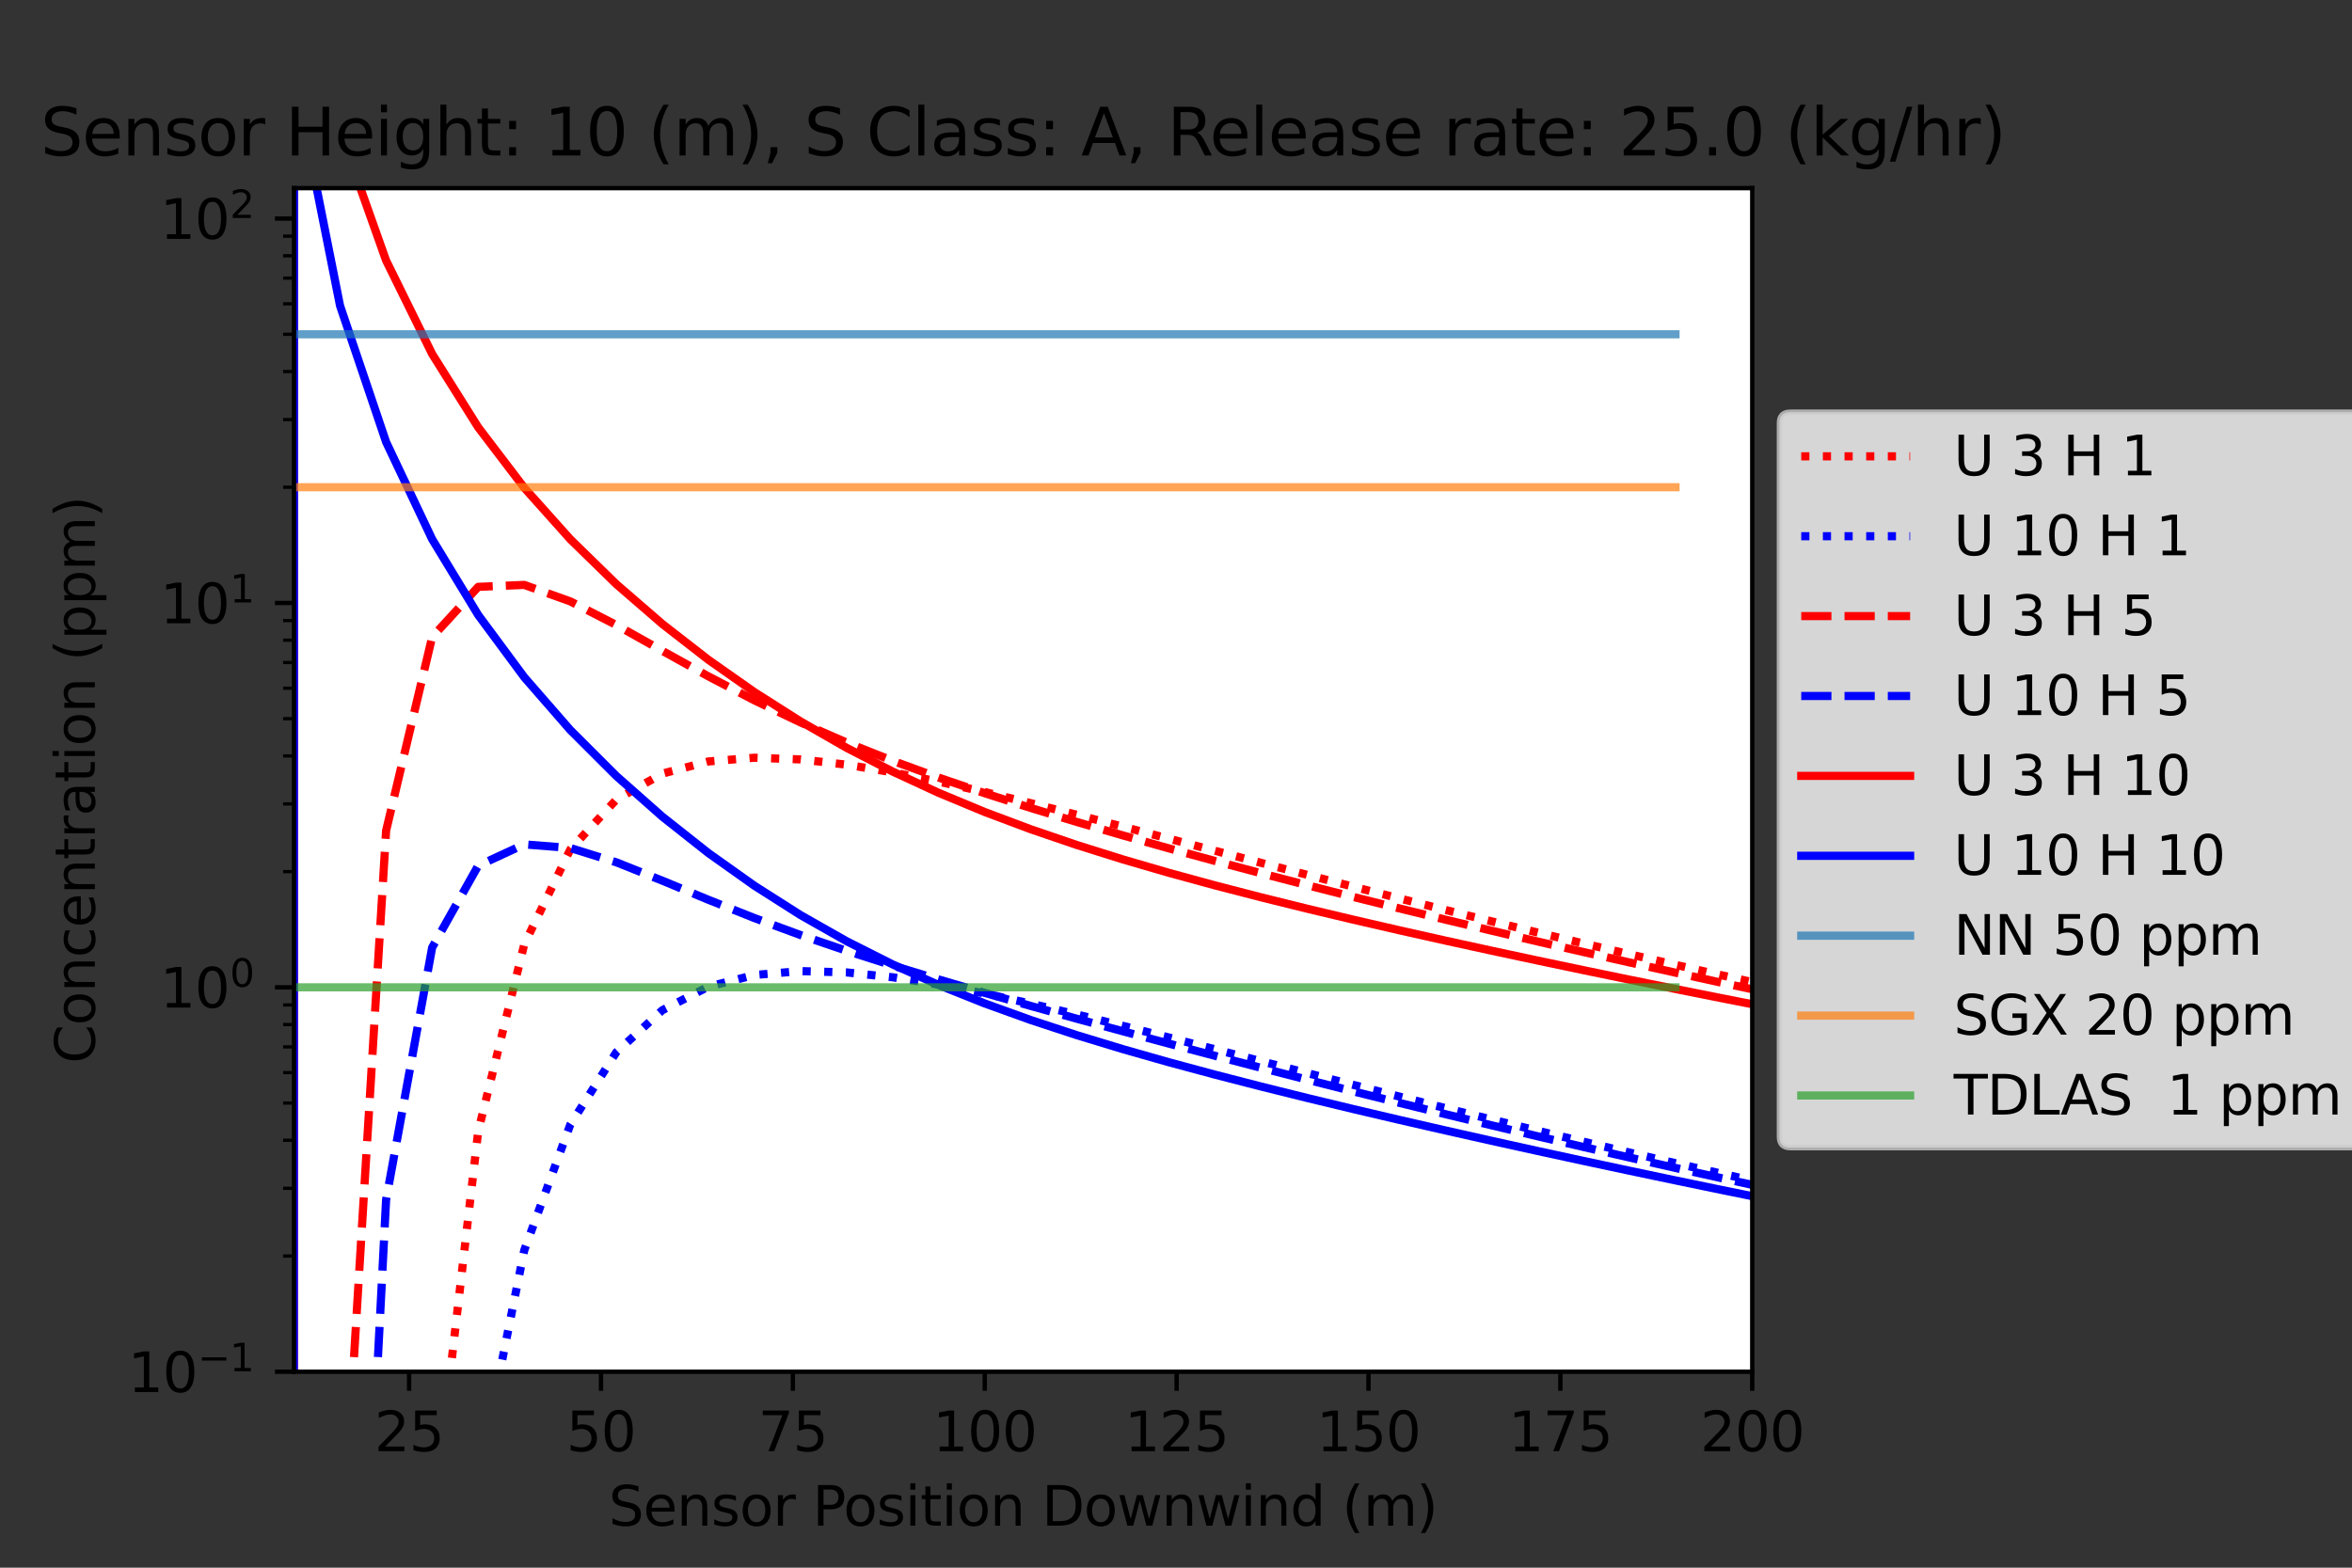<?xml version="1.0" encoding="utf-8" standalone="no"?>
<!DOCTYPE svg PUBLIC "-//W3C//DTD SVG 1.1//EN"
  "http://www.w3.org/Graphics/SVG/1.1/DTD/svg11.dtd">
<svg height="288pt" version="1.1" viewBox="0 0 432 288" width="432pt" xmlns="http://www.w3.org/2000/svg" xmlns:xlink="http://www.w3.org/1999/xlink">
 <rect x="0" y="0" width="432" height="288" fill="#333333" stroke="none"/>
 <defs>
  <style type="text/css">*{stroke-linecap:butt;stroke-linejoin:round;}</style>
 </defs>
 <g id="figure_1">
  <g id="patch_1">
   <path d="M 0 288 
L 432 288 
L 432 0 
L 0 0 
z
" style="fill:none;"/>
  </g>
  <g id="axes_1">
   <g id="patch_2">
    <path d="M 54 252 
L 321.84 252 
L 321.84 34.56 
L 54 34.56 
z
" style="fill:#ffffff;"/>
   </g>
   <g id="matplotlib.axis_1">
    <g id="xtick_1">
     <g id="line2d_1">
      <defs>
       <path d="M 0 0 
L 0 3.5 
" id="m00bad956bc" style="stroke:#000000;stroke-width:0.8;"/>
      </defs>
      <g>
       <use style="stroke:#000000;stroke-width:0.8;" x="75.145" xlink:href="#m00bad956bc" y="252"/>
      </g>
     </g>
     <g id="text_1">
      <!-- 25 -->
      <g transform="translate(68.783 266.598)scale(0.1 -0.1)">
       <defs>
        <path d="M 1228 531 
L 3431 531 
L 3431 0 
L 469 0 
L 469 531 
Q 828 903 1448 1529 
Q 2069 2156 2228 2338 
Q 2531 2678 2651 2914 
Q 2772 3150 2772 3378 
Q 2772 3750 2511 3984 
Q 2250 4219 1831 4219 
Q 1534 4219 1204 4116 
Q 875 4013 500 3803 
L 500 4441 
Q 881 4594 1212 4672 
Q 1544 4750 1819 4750 
Q 2544 4750 2975 4387 
Q 3406 4025 3406 3419 
Q 3406 3131 3298 2873 
Q 3191 2616 2906 2266 
Q 2828 2175 2409 1742 
Q 1991 1309 1228 531 
z
" id="DejaVuSans-32" transform="scale(0.016)"/>
        <path d="M 691 4666 
L 3169 4666 
L 3169 4134 
L 1269 4134 
L 1269 2991 
Q 1406 3038 1543 3061 
Q 1681 3084 1819 3084 
Q 2600 3084 3056 2656 
Q 3513 2228 3513 1497 
Q 3513 744 3044 326 
Q 2575 -91 1722 -91 
Q 1428 -91 1123 -41 
Q 819 9 494 109 
L 494 744 
Q 775 591 1075 516 
Q 1375 441 1709 441 
Q 2250 441 2565 725 
Q 2881 1009 2881 1497 
Q 2881 1984 2565 2268 
Q 2250 2553 1709 2553 
Q 1456 2553 1204 2497 
Q 953 2441 691 2322 
L 691 4666 
z
" id="DejaVuSans-35" transform="scale(0.016)"/>
       </defs>
       <use xlink:href="#DejaVuSans-32"/>
       <use x="63.623" xlink:href="#DejaVuSans-35"/>
      </g>
     </g>
    </g>
    <g id="xtick_2">
     <g id="line2d_2">
      <g>
       <use style="stroke:#000000;stroke-width:0.8;" x="110.387" xlink:href="#m00bad956bc" y="252"/>
      </g>
     </g>
     <g id="text_2">
      <!-- 50 -->
      <g transform="translate(104.025 266.598)scale(0.1 -0.1)">
       <defs>
        <path d="M 2034 4250 
Q 1547 4250 1301 3770 
Q 1056 3291 1056 2328 
Q 1056 1369 1301 889 
Q 1547 409 2034 409 
Q 2525 409 2770 889 
Q 3016 1369 3016 2328 
Q 3016 3291 2770 3770 
Q 2525 4250 2034 4250 
z
M 2034 4750 
Q 2819 4750 3233 4129 
Q 3647 3509 3647 2328 
Q 3647 1150 3233 529 
Q 2819 -91 2034 -91 
Q 1250 -91 836 529 
Q 422 1150 422 2328 
Q 422 3509 836 4129 
Q 1250 4750 2034 4750 
z
" id="DejaVuSans-30" transform="scale(0.016)"/>
       </defs>
       <use xlink:href="#DejaVuSans-35"/>
       <use x="63.623" xlink:href="#DejaVuSans-30"/>
      </g>
     </g>
    </g>
    <g id="xtick_3">
     <g id="line2d_3">
      <g>
       <use style="stroke:#000000;stroke-width:0.8;" x="145.629" xlink:href="#m00bad956bc" y="252"/>
      </g>
     </g>
     <g id="text_3">
      <!-- 75 -->
      <g transform="translate(139.267 266.598)scale(0.1 -0.1)">
       <defs>
        <path d="M 525 4666 
L 3525 4666 
L 3525 4397 
L 1831 0 
L 1172 0 
L 2766 4134 
L 525 4134 
L 525 4666 
z
" id="DejaVuSans-37" transform="scale(0.016)"/>
       </defs>
       <use xlink:href="#DejaVuSans-37"/>
       <use x="63.623" xlink:href="#DejaVuSans-35"/>
      </g>
     </g>
    </g>
    <g id="xtick_4">
     <g id="line2d_4">
      <g>
       <use style="stroke:#000000;stroke-width:0.8;" x="180.872" xlink:href="#m00bad956bc" y="252"/>
      </g>
     </g>
     <g id="text_4">
      <!-- 100 -->
      <g transform="translate(171.328 266.598)scale(0.1 -0.1)">
       <defs>
        <path d="M 794 531 
L 1825 531 
L 1825 4091 
L 703 3866 
L 703 4441 
L 1819 4666 
L 2450 4666 
L 2450 531 
L 3481 531 
L 3481 0 
L 794 0 
L 794 531 
z
" id="DejaVuSans-31" transform="scale(0.016)"/>
       </defs>
       <use xlink:href="#DejaVuSans-31"/>
       <use x="63.623" xlink:href="#DejaVuSans-30"/>
       <use x="127.246" xlink:href="#DejaVuSans-30"/>
      </g>
     </g>
    </g>
    <g id="xtick_5">
     <g id="line2d_5">
      <g>
       <use style="stroke:#000000;stroke-width:0.8;" x="216.114" xlink:href="#m00bad956bc" y="252"/>
      </g>
     </g>
     <g id="text_5">
      <!-- 125 -->
      <g transform="translate(206.57 266.598)scale(0.1 -0.1)">
       <use xlink:href="#DejaVuSans-31"/>
       <use x="63.623" xlink:href="#DejaVuSans-32"/>
       <use x="127.246" xlink:href="#DejaVuSans-35"/>
      </g>
     </g>
    </g>
    <g id="xtick_6">
     <g id="line2d_6">
      <g>
       <use style="stroke:#000000;stroke-width:0.8;" x="251.356" xlink:href="#m00bad956bc" y="252"/>
      </g>
     </g>
     <g id="text_6">
      <!-- 150 -->
      <g transform="translate(241.812 266.598)scale(0.1 -0.1)">
       <use xlink:href="#DejaVuSans-31"/>
       <use x="63.623" xlink:href="#DejaVuSans-35"/>
       <use x="127.246" xlink:href="#DejaVuSans-30"/>
      </g>
     </g>
    </g>
    <g id="xtick_7">
     <g id="line2d_7">
      <g>
       <use style="stroke:#000000;stroke-width:0.8;" x="286.598" xlink:href="#m00bad956bc" y="252"/>
      </g>
     </g>
     <g id="text_7">
      <!-- 175 -->
      <g transform="translate(277.054 266.598)scale(0.1 -0.1)">
       <use xlink:href="#DejaVuSans-31"/>
       <use x="63.623" xlink:href="#DejaVuSans-37"/>
       <use x="127.246" xlink:href="#DejaVuSans-35"/>
      </g>
     </g>
    </g>
    <g id="xtick_8">
     <g id="line2d_8">
      <g>
       <use style="stroke:#000000;stroke-width:0.8;" x="321.84" xlink:href="#m00bad956bc" y="252"/>
      </g>
     </g>
     <g id="text_8">
      <!-- 200 -->
      <g transform="translate(312.296 266.598)scale(0.1 -0.1)">
       <use xlink:href="#DejaVuSans-32"/>
       <use x="63.623" xlink:href="#DejaVuSans-30"/>
       <use x="127.246" xlink:href="#DejaVuSans-30"/>
      </g>
     </g>
    </g>
    <g id="text_9">
     <!-- Sensor Position Downwind (m) -->
     <g transform="translate(111.79 280.277)scale(0.1 -0.1)">
      <defs>
       <path d="M 3425 4513 
L 3425 3897 
Q 3066 4069 2747 4153 
Q 2428 4238 2131 4238 
Q 1616 4238 1336 4038 
Q 1056 3838 1056 3469 
Q 1056 3159 1242 3001 
Q 1428 2844 1947 2747 
L 2328 2669 
Q 3034 2534 3370 2195 
Q 3706 1856 3706 1288 
Q 3706 609 3251 259 
Q 2797 -91 1919 -91 
Q 1588 -91 1214 -16 
Q 841 59 441 206 
L 441 856 
Q 825 641 1194 531 
Q 1563 422 1919 422 
Q 2459 422 2753 634 
Q 3047 847 3047 1241 
Q 3047 1584 2836 1778 
Q 2625 1972 2144 2069 
L 1759 2144 
Q 1053 2284 737 2584 
Q 422 2884 422 3419 
Q 422 4038 858 4394 
Q 1294 4750 2059 4750 
Q 2388 4750 2728 4690 
Q 3069 4631 3425 4513 
z
" id="DejaVuSans-53" transform="scale(0.016)"/>
       <path d="M 3597 1894 
L 3597 1613 
L 953 1613 
Q 991 1019 1311 708 
Q 1631 397 2203 397 
Q 2534 397 2845 478 
Q 3156 559 3463 722 
L 3463 178 
Q 3153 47 2828 -22 
Q 2503 -91 2169 -91 
Q 1331 -91 842 396 
Q 353 884 353 1716 
Q 353 2575 817 3079 
Q 1281 3584 2069 3584 
Q 2775 3584 3186 3129 
Q 3597 2675 3597 1894 
z
M 3022 2063 
Q 3016 2534 2758 2815 
Q 2500 3097 2075 3097 
Q 1594 3097 1305 2825 
Q 1016 2553 972 2059 
L 3022 2063 
z
" id="DejaVuSans-65" transform="scale(0.016)"/>
       <path d="M 3513 2113 
L 3513 0 
L 2938 0 
L 2938 2094 
Q 2938 2591 2744 2837 
Q 2550 3084 2163 3084 
Q 1697 3084 1428 2787 
Q 1159 2491 1159 1978 
L 1159 0 
L 581 0 
L 581 3500 
L 1159 3500 
L 1159 2956 
Q 1366 3272 1645 3428 
Q 1925 3584 2291 3584 
Q 2894 3584 3203 3211 
Q 3513 2838 3513 2113 
z
" id="DejaVuSans-6e" transform="scale(0.016)"/>
       <path d="M 2834 3397 
L 2834 2853 
Q 2591 2978 2328 3040 
Q 2066 3103 1784 3103 
Q 1356 3103 1142 2972 
Q 928 2841 928 2578 
Q 928 2378 1081 2264 
Q 1234 2150 1697 2047 
L 1894 2003 
Q 2506 1872 2764 1633 
Q 3022 1394 3022 966 
Q 3022 478 2636 193 
Q 2250 -91 1575 -91 
Q 1294 -91 989 -36 
Q 684 19 347 128 
L 347 722 
Q 666 556 975 473 
Q 1284 391 1588 391 
Q 1994 391 2212 530 
Q 2431 669 2431 922 
Q 2431 1156 2273 1281 
Q 2116 1406 1581 1522 
L 1381 1569 
Q 847 1681 609 1914 
Q 372 2147 372 2553 
Q 372 3047 722 3315 
Q 1072 3584 1716 3584 
Q 2034 3584 2315 3537 
Q 2597 3491 2834 3397 
z
" id="DejaVuSans-73" transform="scale(0.016)"/>
       <path d="M 1959 3097 
Q 1497 3097 1228 2736 
Q 959 2375 959 1747 
Q 959 1119 1226 758 
Q 1494 397 1959 397 
Q 2419 397 2687 759 
Q 2956 1122 2956 1747 
Q 2956 2369 2687 2733 
Q 2419 3097 1959 3097 
z
M 1959 3584 
Q 2709 3584 3137 3096 
Q 3566 2609 3566 1747 
Q 3566 888 3137 398 
Q 2709 -91 1959 -91 
Q 1206 -91 779 398 
Q 353 888 353 1747 
Q 353 2609 779 3096 
Q 1206 3584 1959 3584 
z
" id="DejaVuSans-6f" transform="scale(0.016)"/>
       <path d="M 2631 2963 
Q 2534 3019 2420 3045 
Q 2306 3072 2169 3072 
Q 1681 3072 1420 2755 
Q 1159 2438 1159 1844 
L 1159 0 
L 581 0 
L 581 3500 
L 1159 3500 
L 1159 2956 
Q 1341 3275 1631 3429 
Q 1922 3584 2338 3584 
Q 2397 3584 2469 3576 
Q 2541 3569 2628 3553 
L 2631 2963 
z
" id="DejaVuSans-72" transform="scale(0.016)"/>
       <path id="DejaVuSans-20" transform="scale(0.016)"/>
       <path d="M 1259 4147 
L 1259 2394 
L 2053 2394 
Q 2494 2394 2734 2622 
Q 2975 2850 2975 3272 
Q 2975 3691 2734 3919 
Q 2494 4147 2053 4147 
L 1259 4147 
z
M 628 4666 
L 2053 4666 
Q 2838 4666 3239 4311 
Q 3641 3956 3641 3272 
Q 3641 2581 3239 2228 
Q 2838 1875 2053 1875 
L 1259 1875 
L 1259 0 
L 628 0 
L 628 4666 
z
" id="DejaVuSans-50" transform="scale(0.016)"/>
       <path d="M 603 3500 
L 1178 3500 
L 1178 0 
L 603 0 
L 603 3500 
z
M 603 4863 
L 1178 4863 
L 1178 4134 
L 603 4134 
L 603 4863 
z
" id="DejaVuSans-69" transform="scale(0.016)"/>
       <path d="M 1172 4494 
L 1172 3500 
L 2356 3500 
L 2356 3053 
L 1172 3053 
L 1172 1153 
Q 1172 725 1289 603 
Q 1406 481 1766 481 
L 2356 481 
L 2356 0 
L 1766 0 
Q 1100 0 847 248 
Q 594 497 594 1153 
L 594 3053 
L 172 3053 
L 172 3500 
L 594 3500 
L 594 4494 
L 1172 4494 
z
" id="DejaVuSans-74" transform="scale(0.016)"/>
       <path d="M 1259 4147 
L 1259 519 
L 2022 519 
Q 2988 519 3436 956 
Q 3884 1394 3884 2338 
Q 3884 3275 3436 3711 
Q 2988 4147 2022 4147 
L 1259 4147 
z
M 628 4666 
L 1925 4666 
Q 3281 4666 3915 4102 
Q 4550 3538 4550 2338 
Q 4550 1131 3912 565 
Q 3275 0 1925 0 
L 628 0 
L 628 4666 
z
" id="DejaVuSans-44" transform="scale(0.016)"/>
       <path d="M 269 3500 
L 844 3500 
L 1563 769 
L 2278 3500 
L 2956 3500 
L 3675 769 
L 4391 3500 
L 4966 3500 
L 4050 0 
L 3372 0 
L 2619 2869 
L 1863 0 
L 1184 0 
L 269 3500 
z
" id="DejaVuSans-77" transform="scale(0.016)"/>
       <path d="M 2906 2969 
L 2906 4863 
L 3481 4863 
L 3481 0 
L 2906 0 
L 2906 525 
Q 2725 213 2448 61 
Q 2172 -91 1784 -91 
Q 1150 -91 751 415 
Q 353 922 353 1747 
Q 353 2572 751 3078 
Q 1150 3584 1784 3584 
Q 2172 3584 2448 3432 
Q 2725 3281 2906 2969 
z
M 947 1747 
Q 947 1113 1208 752 
Q 1469 391 1925 391 
Q 2381 391 2643 752 
Q 2906 1113 2906 1747 
Q 2906 2381 2643 2742 
Q 2381 3103 1925 3103 
Q 1469 3103 1208 2742 
Q 947 2381 947 1747 
z
" id="DejaVuSans-64" transform="scale(0.016)"/>
       <path d="M 1984 4856 
Q 1566 4138 1362 3434 
Q 1159 2731 1159 2009 
Q 1159 1288 1364 580 
Q 1569 -128 1984 -844 
L 1484 -844 
Q 1016 -109 783 600 
Q 550 1309 550 2009 
Q 550 2706 781 3412 
Q 1013 4119 1484 4856 
L 1984 4856 
z
" id="DejaVuSans-28" transform="scale(0.016)"/>
       <path d="M 3328 2828 
Q 3544 3216 3844 3400 
Q 4144 3584 4550 3584 
Q 5097 3584 5394 3201 
Q 5691 2819 5691 2113 
L 5691 0 
L 5113 0 
L 5113 2094 
Q 5113 2597 4934 2840 
Q 4756 3084 4391 3084 
Q 3944 3084 3684 2787 
Q 3425 2491 3425 1978 
L 3425 0 
L 2847 0 
L 2847 2094 
Q 2847 2600 2669 2842 
Q 2491 3084 2119 3084 
Q 1678 3084 1418 2786 
Q 1159 2488 1159 1978 
L 1159 0 
L 581 0 
L 581 3500 
L 1159 3500 
L 1159 2956 
Q 1356 3278 1631 3431 
Q 1906 3584 2284 3584 
Q 2666 3584 2933 3390 
Q 3200 3197 3328 2828 
z
" id="DejaVuSans-6d" transform="scale(0.016)"/>
       <path d="M 513 4856 
L 1013 4856 
Q 1481 4119 1714 3412 
Q 1947 2706 1947 2009 
Q 1947 1309 1714 600 
Q 1481 -109 1013 -844 
L 513 -844 
Q 928 -128 1133 580 
Q 1338 1288 1338 2009 
Q 1338 2731 1133 3434 
Q 928 4138 513 4856 
z
" id="DejaVuSans-29" transform="scale(0.016)"/>
      </defs>
      <use xlink:href="#DejaVuSans-53"/>
      <use x="63.477" xlink:href="#DejaVuSans-65"/>
      <use x="125" xlink:href="#DejaVuSans-6e"/>
      <use x="188.379" xlink:href="#DejaVuSans-73"/>
      <use x="240.479" xlink:href="#DejaVuSans-6f"/>
      <use x="301.66" xlink:href="#DejaVuSans-72"/>
      <use x="342.773" xlink:href="#DejaVuSans-20"/>
      <use x="374.561" xlink:href="#DejaVuSans-50"/>
      <use x="431.238" xlink:href="#DejaVuSans-6f"/>
      <use x="492.42" xlink:href="#DejaVuSans-73"/>
      <use x="544.52" xlink:href="#DejaVuSans-69"/>
      <use x="572.303" xlink:href="#DejaVuSans-74"/>
      <use x="611.512" xlink:href="#DejaVuSans-69"/>
      <use x="639.295" xlink:href="#DejaVuSans-6f"/>
      <use x="700.477" xlink:href="#DejaVuSans-6e"/>
      <use x="763.855" xlink:href="#DejaVuSans-20"/>
      <use x="795.643" xlink:href="#DejaVuSans-44"/>
      <use x="872.645" xlink:href="#DejaVuSans-6f"/>
      <use x="933.826" xlink:href="#DejaVuSans-77"/>
      <use x="1015.613" xlink:href="#DejaVuSans-6e"/>
      <use x="1078.992" xlink:href="#DejaVuSans-77"/>
      <use x="1160.779" xlink:href="#DejaVuSans-69"/>
      <use x="1188.562" xlink:href="#DejaVuSans-6e"/>
      <use x="1251.941" xlink:href="#DejaVuSans-64"/>
      <use x="1315.418" xlink:href="#DejaVuSans-20"/>
      <use x="1347.205" xlink:href="#DejaVuSans-28"/>
      <use x="1386.219" xlink:href="#DejaVuSans-6d"/>
      <use x="1483.631" xlink:href="#DejaVuSans-29"/>
     </g>
    </g>
   </g>
   <g id="matplotlib.axis_2">
    <g id="ytick_1">
     <g id="line2d_9">
      <defs>
       <path d="M 0 0 
L -3.5 0 
" id="m93a8e5c35a" style="stroke:#000000;stroke-width:0.8;"/>
      </defs>
      <g>
       <use style="stroke:#000000;stroke-width:0.8;" x="54" xlink:href="#m93a8e5c35a" y="252"/>
      </g>
     </g>
     <g id="text_10">
      <!-- $\mathdefault{10^{-1}}$ -->
      <g transform="translate(23.5 255.799)scale(0.1 -0.1)">
       <defs>
        <path d="M 678 2272 
L 4684 2272 
L 4684 1741 
L 678 1741 
L 678 2272 
z
" id="DejaVuSans-2212" transform="scale(0.016)"/>
       </defs>
       <use transform="translate(0 0.684)" xlink:href="#DejaVuSans-31"/>
       <use transform="translate(63.623 0.684)" xlink:href="#DejaVuSans-30"/>
       <use transform="translate(128.203 38.966)scale(0.7)" xlink:href="#DejaVuSans-2212"/>
       <use transform="translate(186.855 38.966)scale(0.7)" xlink:href="#DejaVuSans-31"/>
      </g>
     </g>
    </g>
    <g id="ytick_2">
     <g id="line2d_10">
      <g>
       <use style="stroke:#000000;stroke-width:0.8;" x="54" xlink:href="#m93a8e5c35a" y="181.384"/>
      </g>
     </g>
     <g id="text_11">
      <!-- $\mathdefault{10^{0}}$ -->
      <g transform="translate(29.4 185.183)scale(0.1 -0.1)">
       <use transform="translate(0 0.766)" xlink:href="#DejaVuSans-31"/>
       <use transform="translate(63.623 0.766)" xlink:href="#DejaVuSans-30"/>
       <use transform="translate(128.203 39.047)scale(0.7)" xlink:href="#DejaVuSans-30"/>
      </g>
     </g>
    </g>
    <g id="ytick_3">
     <g id="line2d_11">
      <g>
       <use style="stroke:#000000;stroke-width:0.8;" x="54" xlink:href="#m93a8e5c35a" y="110.768"/>
      </g>
     </g>
     <g id="text_12">
      <!-- $\mathdefault{10^{1}}$ -->
      <g transform="translate(29.4 114.567)scale(0.1 -0.1)">
       <use transform="translate(0 0.684)" xlink:href="#DejaVuSans-31"/>
       <use transform="translate(63.623 0.684)" xlink:href="#DejaVuSans-30"/>
       <use transform="translate(128.203 38.966)scale(0.7)" xlink:href="#DejaVuSans-31"/>
      </g>
     </g>
    </g>
    <g id="ytick_4">
     <g id="line2d_12">
      <g>
       <use style="stroke:#000000;stroke-width:0.8;" x="54" xlink:href="#m93a8e5c35a" y="40.151"/>
      </g>
     </g>
     <g id="text_13">
      <!-- $\mathdefault{10^{2}}$ -->
      <g transform="translate(29.4 43.951)scale(0.1 -0.1)">
       <use transform="translate(0 0.766)" xlink:href="#DejaVuSans-31"/>
       <use transform="translate(63.623 0.766)" xlink:href="#DejaVuSans-30"/>
       <use transform="translate(128.203 39.047)scale(0.7)" xlink:href="#DejaVuSans-32"/>
      </g>
     </g>
    </g>
    <g id="ytick_5">
     <g id="line2d_13">
      <defs>
       <path d="M 0 0 
L -2 0 
" id="m0241f32a99" style="stroke:#000000;stroke-width:0.6;"/>
      </defs>
      <g>
       <use style="stroke:#000000;stroke-width:0.6;" x="54" xlink:href="#m0241f32a99" y="230.742"/>
      </g>
     </g>
    </g>
    <g id="ytick_6">
     <g id="line2d_14">
      <g>
       <use style="stroke:#000000;stroke-width:0.6;" x="54" xlink:href="#m0241f32a99" y="218.308"/>
      </g>
     </g>
    </g>
    <g id="ytick_7">
     <g id="line2d_15">
      <g>
       <use style="stroke:#000000;stroke-width:0.6;" x="54" xlink:href="#m0241f32a99" y="209.485"/>
      </g>
     </g>
    </g>
    <g id="ytick_8">
     <g id="line2d_16">
      <g>
       <use style="stroke:#000000;stroke-width:0.6;" x="54" xlink:href="#m0241f32a99" y="202.641"/>
      </g>
     </g>
    </g>
    <g id="ytick_9">
     <g id="line2d_17">
      <g>
       <use style="stroke:#000000;stroke-width:0.6;" x="54" xlink:href="#m0241f32a99" y="197.05"/>
      </g>
     </g>
    </g>
    <g id="ytick_10">
     <g id="line2d_18">
      <g>
       <use style="stroke:#000000;stroke-width:0.6;" x="54" xlink:href="#m0241f32a99" y="192.322"/>
      </g>
     </g>
    </g>
    <g id="ytick_11">
     <g id="line2d_19">
      <g>
       <use style="stroke:#000000;stroke-width:0.6;" x="54" xlink:href="#m0241f32a99" y="188.227"/>
      </g>
     </g>
    </g>
    <g id="ytick_12">
     <g id="line2d_20">
      <g>
       <use style="stroke:#000000;stroke-width:0.6;" x="54" xlink:href="#m0241f32a99" y="184.615"/>
      </g>
     </g>
    </g>
    <g id="ytick_13">
     <g id="line2d_21">
      <g>
       <use style="stroke:#000000;stroke-width:0.6;" x="54" xlink:href="#m0241f32a99" y="160.126"/>
      </g>
     </g>
    </g>
    <g id="ytick_14">
     <g id="line2d_22">
      <g>
       <use style="stroke:#000000;stroke-width:0.6;" x="54" xlink:href="#m0241f32a99" y="147.691"/>
      </g>
     </g>
    </g>
    <g id="ytick_15">
     <g id="line2d_23">
      <g>
       <use style="stroke:#000000;stroke-width:0.6;" x="54" xlink:href="#m0241f32a99" y="138.869"/>
      </g>
     </g>
    </g>
    <g id="ytick_16">
     <g id="line2d_24">
      <g>
       <use style="stroke:#000000;stroke-width:0.6;" x="54" xlink:href="#m0241f32a99" y="132.025"/>
      </g>
     </g>
    </g>
    <g id="ytick_17">
     <g id="line2d_25">
      <g>
       <use style="stroke:#000000;stroke-width:0.6;" x="54" xlink:href="#m0241f32a99" y="126.434"/>
      </g>
     </g>
    </g>
    <g id="ytick_18">
     <g id="line2d_26">
      <g>
       <use style="stroke:#000000;stroke-width:0.6;" x="54" xlink:href="#m0241f32a99" y="121.706"/>
      </g>
     </g>
    </g>
    <g id="ytick_19">
     <g id="line2d_27">
      <g>
       <use style="stroke:#000000;stroke-width:0.6;" x="54" xlink:href="#m0241f32a99" y="117.611"/>
      </g>
     </g>
    </g>
    <g id="ytick_20">
     <g id="line2d_28">
      <g>
       <use style="stroke:#000000;stroke-width:0.6;" x="54" xlink:href="#m0241f32a99" y="113.999"/>
      </g>
     </g>
    </g>
    <g id="ytick_21">
     <g id="line2d_29">
      <g>
       <use style="stroke:#000000;stroke-width:0.6;" x="54" xlink:href="#m0241f32a99" y="89.51"/>
      </g>
     </g>
    </g>
    <g id="ytick_22">
     <g id="line2d_30">
      <g>
       <use style="stroke:#000000;stroke-width:0.6;" x="54" xlink:href="#m0241f32a99" y="77.075"/>
      </g>
     </g>
    </g>
    <g id="ytick_23">
     <g id="line2d_31">
      <g>
       <use style="stroke:#000000;stroke-width:0.6;" x="54" xlink:href="#m0241f32a99" y="68.252"/>
      </g>
     </g>
    </g>
    <g id="ytick_24">
     <g id="line2d_32">
      <g>
       <use style="stroke:#000000;stroke-width:0.6;" x="54" xlink:href="#m0241f32a99" y="61.409"/>
      </g>
     </g>
    </g>
    <g id="ytick_25">
     <g id="line2d_33">
      <g>
       <use style="stroke:#000000;stroke-width:0.6;" x="54" xlink:href="#m0241f32a99" y="55.818"/>
      </g>
     </g>
    </g>
    <g id="ytick_26">
     <g id="line2d_34">
      <g>
       <use style="stroke:#000000;stroke-width:0.6;" x="54" xlink:href="#m0241f32a99" y="51.09"/>
      </g>
     </g>
    </g>
    <g id="ytick_27">
     <g id="line2d_35">
      <g>
       <use style="stroke:#000000;stroke-width:0.6;" x="54" xlink:href="#m0241f32a99" y="46.995"/>
      </g>
     </g>
    </g>
    <g id="ytick_28">
     <g id="line2d_36">
      <g>
       <use style="stroke:#000000;stroke-width:0.6;" x="54" xlink:href="#m0241f32a99" y="43.383"/>
      </g>
     </g>
    </g>
    <g id="text_14">
     <!-- Concentration (ppm) -->
     <g transform="translate(17.42 195.36)rotate(-90)scale(0.1 -0.1)">
      <defs>
       <path d="M 4122 4306 
L 4122 3641 
Q 3803 3938 3442 4084 
Q 3081 4231 2675 4231 
Q 1875 4231 1450 3742 
Q 1025 3253 1025 2328 
Q 1025 1406 1450 917 
Q 1875 428 2675 428 
Q 3081 428 3442 575 
Q 3803 722 4122 1019 
L 4122 359 
Q 3791 134 3420 21 
Q 3050 -91 2638 -91 
Q 1578 -91 968 557 
Q 359 1206 359 2328 
Q 359 3453 968 4101 
Q 1578 4750 2638 4750 
Q 3056 4750 3426 4639 
Q 3797 4528 4122 4306 
z
" id="DejaVuSans-43" transform="scale(0.016)"/>
       <path d="M 3122 3366 
L 3122 2828 
Q 2878 2963 2633 3030 
Q 2388 3097 2138 3097 
Q 1578 3097 1268 2742 
Q 959 2388 959 1747 
Q 959 1106 1268 751 
Q 1578 397 2138 397 
Q 2388 397 2633 464 
Q 2878 531 3122 666 
L 3122 134 
Q 2881 22 2623 -34 
Q 2366 -91 2075 -91 
Q 1284 -91 818 406 
Q 353 903 353 1747 
Q 353 2603 823 3093 
Q 1294 3584 2113 3584 
Q 2378 3584 2631 3529 
Q 2884 3475 3122 3366 
z
" id="DejaVuSans-63" transform="scale(0.016)"/>
       <path d="M 2194 1759 
Q 1497 1759 1228 1600 
Q 959 1441 959 1056 
Q 959 750 1161 570 
Q 1363 391 1709 391 
Q 2188 391 2477 730 
Q 2766 1069 2766 1631 
L 2766 1759 
L 2194 1759 
z
M 3341 1997 
L 3341 0 
L 2766 0 
L 2766 531 
Q 2569 213 2275 61 
Q 1981 -91 1556 -91 
Q 1019 -91 701 211 
Q 384 513 384 1019 
Q 384 1609 779 1909 
Q 1175 2209 1959 2209 
L 2766 2209 
L 2766 2266 
Q 2766 2663 2505 2880 
Q 2244 3097 1772 3097 
Q 1472 3097 1187 3025 
Q 903 2953 641 2809 
L 641 3341 
Q 956 3463 1253 3523 
Q 1550 3584 1831 3584 
Q 2591 3584 2966 3190 
Q 3341 2797 3341 1997 
z
" id="DejaVuSans-61" transform="scale(0.016)"/>
       <path d="M 1159 525 
L 1159 -1331 
L 581 -1331 
L 581 3500 
L 1159 3500 
L 1159 2969 
Q 1341 3281 1617 3432 
Q 1894 3584 2278 3584 
Q 2916 3584 3314 3078 
Q 3713 2572 3713 1747 
Q 3713 922 3314 415 
Q 2916 -91 2278 -91 
Q 1894 -91 1617 61 
Q 1341 213 1159 525 
z
M 3116 1747 
Q 3116 2381 2855 2742 
Q 2594 3103 2138 3103 
Q 1681 3103 1420 2742 
Q 1159 2381 1159 1747 
Q 1159 1113 1420 752 
Q 1681 391 2138 391 
Q 2594 391 2855 752 
Q 3116 1113 3116 1747 
z
" id="DejaVuSans-70" transform="scale(0.016)"/>
      </defs>
      <use xlink:href="#DejaVuSans-43"/>
      <use x="69.824" xlink:href="#DejaVuSans-6f"/>
      <use x="131.006" xlink:href="#DejaVuSans-6e"/>
      <use x="194.385" xlink:href="#DejaVuSans-63"/>
      <use x="249.365" xlink:href="#DejaVuSans-65"/>
      <use x="310.889" xlink:href="#DejaVuSans-6e"/>
      <use x="374.268" xlink:href="#DejaVuSans-74"/>
      <use x="413.477" xlink:href="#DejaVuSans-72"/>
      <use x="454.59" xlink:href="#DejaVuSans-61"/>
      <use x="515.869" xlink:href="#DejaVuSans-74"/>
      <use x="555.078" xlink:href="#DejaVuSans-69"/>
      <use x="582.861" xlink:href="#DejaVuSans-6f"/>
      <use x="644.043" xlink:href="#DejaVuSans-6e"/>
      <use x="707.422" xlink:href="#DejaVuSans-20"/>
      <use x="739.209" xlink:href="#DejaVuSans-28"/>
      <use x="778.223" xlink:href="#DejaVuSans-70"/>
      <use x="841.699" xlink:href="#DejaVuSans-70"/>
      <use x="905.176" xlink:href="#DejaVuSans-6d"/>
      <use x="1002.588" xlink:href="#DejaVuSans-29"/>
     </g>
    </g>
   </g>
   <g id="line2d_37">
    <path clip-path="url(#pf56f57709a)" d="M 78.986 289 
L 79.374 280.852 
L 87.832 207.832 
L 96.291 173.484 
L 104.749 156.057 
L 113.207 146.887 
L 121.665 142.121 
L 130.123 139.887 
L 138.581 139.202 
L 147.039 139.512 
L 155.497 140.477 
L 163.955 141.886 
L 172.413 143.594 
L 180.872 145.505 
L 189.33 147.551 
L 197.788 149.683 
L 206.246 151.868 
L 214.704 154.078 
L 223.162 156.297 
L 231.62 158.511 
L 240.078 160.711 
L 248.536 162.888 
L 256.995 165.039 
L 265.453 167.16 
L 273.911 169.248 
L 282.369 171.302 
L 290.827 173.32 
L 299.285 175.303 
L 307.743 177.251 
L 316.201 179.163 
L 324.659 181.04 
L 333.117 182.882 
L 341.576 184.691 
L 350.034 186.467 
L 358.492 188.21 
L 366.95 189.923 
L 375.408 191.604 
L 383.866 193.256 
" style="fill:none;stroke:#ff0000;stroke-dasharray:1.5,2.475;stroke-dashoffset:0;stroke-width:1.5;"/>
   </g>
   <g id="line2d_38">
    <path clip-path="url(#pf56f57709a)" d="M 86.109 289 
L 87.832 271.797 
L 96.291 229.694 
L 104.749 206.595 
L 113.207 193.294 
L 121.665 185.575 
L 130.123 181.26 
L 138.581 179.116 
L 147.039 178.4 
L 155.497 178.641 
L 163.955 179.534 
L 172.413 180.874 
L 180.872 182.521 
L 189.33 184.377 
L 197.788 186.372 
L 206.246 188.458 
L 214.704 190.6 
L 223.162 192.77 
L 231.62 194.952 
L 240.078 197.13 
L 248.536 199.296 
L 256.995 201.441 
L 265.453 203.561 
L 273.911 205.652 
L 282.369 207.712 
L 290.827 209.738 
L 299.285 211.731 
L 307.743 213.688 
L 316.201 215.612 
L 324.659 217.5 
L 333.117 219.355 
L 341.576 221.175 
L 350.034 222.963 
L 358.492 224.719 
L 366.95 226.443 
L 375.408 228.136 
L 383.866 229.799 
" style="fill:none;stroke:#0000ff;stroke-dasharray:1.5,2.475;stroke-dashoffset:0;stroke-width:1.5;"/>
   </g>
   <g id="line2d_39">
    <path clip-path="url(#pf56f57709a)" d="M 62.603 289 
L 70.916 152.612 
L 79.374 117.034 
L 87.832 107.811 
L 96.291 107.451 
L 104.749 110.481 
L 113.207 114.827 
L 121.665 119.571 
L 130.123 124.261 
L 138.581 128.673 
L 147.039 132.722 
L 155.497 136.407 
L 163.955 139.766 
L 172.413 142.855 
L 180.872 145.729 
L 189.33 148.435 
L 197.788 151.007 
L 206.246 153.475 
L 214.704 155.858 
L 223.162 158.17 
L 231.62 160.422 
L 240.078 162.62 
L 248.536 164.77 
L 256.995 166.876 
L 265.453 168.939 
L 273.911 170.963 
L 282.369 172.949 
L 290.827 174.897 
L 299.285 176.81 
L 307.743 178.689 
L 316.201 180.533 
L 324.659 182.345 
L 333.117 184.125 
L 341.576 185.874 
L 350.034 187.593 
L 358.492 189.283 
L 366.95 190.943 
L 375.408 192.576 
L 383.866 194.182 
" style="fill:none;stroke:#ff0000;stroke-dasharray:5.55,2.4;stroke-dashoffset:0;stroke-width:1.5;"/>
   </g>
   <g id="line2d_40">
    <path clip-path="url(#pf56f57709a)" d="M 67.368 289 
L 70.916 220.414 
L 79.374 174.071 
L 87.832 159.035 
L 96.291 155.122 
L 104.749 155.786 
L 113.207 158.417 
L 121.665 161.794 
L 130.123 165.303 
L 138.581 168.662 
L 147.039 171.782 
L 155.497 174.672 
L 163.955 177.375 
L 172.413 179.941 
L 180.872 182.408 
L 189.33 184.806 
L 197.788 187.152 
L 206.246 189.456 
L 214.704 191.726 
L 223.162 193.963 
L 231.62 196.17 
L 240.078 198.344 
L 248.536 200.487 
L 256.995 202.598 
L 265.453 204.676 
L 273.911 206.721 
L 282.369 208.732 
L 290.827 210.709 
L 299.285 212.653 
L 307.743 214.563 
L 316.201 216.441 
L 324.659 218.286 
L 333.117 220.098 
L 341.576 221.88 
L 350.034 223.63 
L 358.492 225.35 
L 366.95 227.041 
L 375.408 228.702 
L 383.866 230.336 
" style="fill:none;stroke:#0000ff;stroke-dasharray:5.55,2.4;stroke-dashoffset:0;stroke-width:1.5;"/>
   </g>
   <g id="line2d_41">
    <path clip-path="url(#pf56f57709a)" d="M 53.964 289 
L 53.998 -1 
M 57.103 -1 
L 62.458 24.03 
L 70.916 47.855 
L 79.374 65.029 
L 87.832 78.501 
L 96.291 89.606 
L 104.749 99.068 
L 113.207 107.32 
L 121.665 114.642 
L 130.123 121.217 
L 138.581 127.158 
L 147.039 132.534 
L 155.497 137.384 
L 163.955 141.745 
L 172.413 145.659 
L 180.872 149.176 
L 189.33 152.349 
L 197.788 155.236 
L 206.246 157.887 
L 214.704 160.348 
L 223.162 162.657 
L 231.62 164.844 
L 240.078 166.935 
L 248.536 168.948 
L 256.995 170.896 
L 265.453 172.791 
L 273.911 174.641 
L 282.369 176.452 
L 290.827 178.228 
L 299.285 179.973 
L 307.743 181.688 
L 316.201 183.377 
L 324.659 185.04 
L 333.117 186.678 
L 341.576 188.293 
L 350.034 189.885 
L 358.492 191.455 
L 366.95 193.003 
L 375.408 194.529 
L 383.866 196.035 
" style="fill:none;stroke:#ff0000;stroke-linecap:square;stroke-width:1.5;"/>
   </g>
   <g id="line2d_42">
    <path clip-path="url(#pf56f57709a)" d="M 53.967 289 
L 54 13.661 
L 62.458 56.166 
L 70.916 81.198 
L 79.374 99.057 
L 87.832 112.978 
L 96.291 124.407 
L 104.749 134.114 
L 113.207 142.56 
L 121.665 150.035 
L 130.123 156.723 
L 138.581 162.73 
L 147.039 168.111 
L 155.497 172.91 
L 163.955 177.174 
L 172.413 180.962 
L 180.872 184.345 
L 189.33 187.393 
L 197.788 190.173 
L 206.246 192.742 
L 214.704 195.148 
L 223.162 197.425 
L 231.62 199.604 
L 240.078 201.704 
L 248.536 203.741 
L 256.995 205.726 
L 265.453 207.666 
L 273.911 209.568 
L 282.369 211.435 
L 290.827 213.27 
L 299.285 215.075 
L 307.743 216.853 
L 316.201 218.602 
L 324.659 220.326 
L 333.117 222.024 
L 341.576 223.697 
L 350.034 225.345 
L 358.492 226.97 
L 366.95 228.571 
L 375.408 230.148 
L 383.866 231.703 
" style="fill:none;stroke:#0000ff;stroke-linecap:square;stroke-width:1.5;"/>
   </g>
   <g id="line2d_43">
    <path clip-path="url(#pf56f57709a)" d="M 54 61.409 
L 68.097 61.409 
L 82.194 61.409 
L 96.291 61.409 
L 110.387 61.409 
L 124.484 61.409 
L 138.581 61.409 
L 152.678 61.409 
L 166.775 61.409 
L 180.872 61.409 
L 194.968 61.409 
L 209.065 61.409 
L 223.162 61.409 
L 237.259 61.409 
L 251.356 61.409 
L 265.453 61.409 
L 279.549 61.409 
L 293.646 61.409 
L 307.743 61.409 
" style="fill:none;stroke:#1f77b4;stroke-linecap:square;stroke-opacity:0.7;stroke-width:1.5;"/>
   </g>
   <g id="line2d_44">
    <path clip-path="url(#pf56f57709a)" d="M 54 89.51 
L 68.097 89.51 
L 82.194 89.51 
L 96.291 89.51 
L 110.387 89.51 
L 124.484 89.51 
L 138.581 89.51 
L 152.678 89.51 
L 166.775 89.51 
L 180.872 89.51 
L 194.968 89.51 
L 209.065 89.51 
L 223.162 89.51 
L 237.259 89.51 
L 251.356 89.51 
L 265.453 89.51 
L 279.549 89.51 
L 293.646 89.51 
L 307.743 89.51 
" style="fill:none;stroke:#ff7f0e;stroke-linecap:square;stroke-opacity:0.7;stroke-width:1.5;"/>
   </g>
   <g id="line2d_45">
    <path clip-path="url(#pf56f57709a)" d="M 54 181.384 
L 68.097 181.384 
L 82.194 181.384 
L 96.291 181.384 
L 110.387 181.384 
L 124.484 181.384 
L 138.581 181.384 
L 152.678 181.384 
L 166.775 181.384 
L 180.872 181.384 
L 194.968 181.384 
L 209.065 181.384 
L 223.162 181.384 
L 237.259 181.384 
L 251.356 181.384 
L 265.453 181.384 
L 279.549 181.384 
L 293.646 181.384 
L 307.743 181.384 
" style="fill:none;stroke:#2ca02c;stroke-linecap:square;stroke-opacity:0.7;stroke-width:1.5;"/>
   </g>
   <g id="patch_3">
    <path d="M 54 252 
L 54 34.56 
" style="fill:none;stroke:#000000;stroke-linecap:square;stroke-linejoin:miter;stroke-width:0.8;"/>
   </g>
   <g id="patch_4">
    <path d="M 321.84 252 
L 321.84 34.56 
" style="fill:none;stroke:#000000;stroke-linecap:square;stroke-linejoin:miter;stroke-width:0.8;"/>
   </g>
   <g id="patch_5">
    <path d="M 54 252 
L 321.84 252 
" style="fill:none;stroke:#000000;stroke-linecap:square;stroke-linejoin:miter;stroke-width:0.8;"/>
   </g>
   <g id="patch_6">
    <path d="M 54 34.56 
L 321.84 34.56 
" style="fill:none;stroke:#000000;stroke-linecap:square;stroke-linejoin:miter;stroke-width:0.8;"/>
   </g>
   <g id="text_15">
    <!-- Sensor Height: 10 (m), S Class: A, Release rate: 25.0 (kg/hr) -->
    <g transform="translate(7.466 28.56)scale(0.12 -0.12)">
     <defs>
      <path d="M 628 4666 
L 1259 4666 
L 1259 2753 
L 3553 2753 
L 3553 4666 
L 4184 4666 
L 4184 0 
L 3553 0 
L 3553 2222 
L 1259 2222 
L 1259 0 
L 628 0 
L 628 4666 
z
" id="DejaVuSans-48" transform="scale(0.016)"/>
      <path d="M 2906 1791 
Q 2906 2416 2648 2759 
Q 2391 3103 1925 3103 
Q 1463 3103 1205 2759 
Q 947 2416 947 1791 
Q 947 1169 1205 825 
Q 1463 481 1925 481 
Q 2391 481 2648 825 
Q 2906 1169 2906 1791 
z
M 3481 434 
Q 3481 -459 3084 -895 
Q 2688 -1331 1869 -1331 
Q 1566 -1331 1297 -1286 
Q 1028 -1241 775 -1147 
L 775 -588 
Q 1028 -725 1275 -790 
Q 1522 -856 1778 -856 
Q 2344 -856 2625 -561 
Q 2906 -266 2906 331 
L 2906 616 
Q 2728 306 2450 153 
Q 2172 0 1784 0 
Q 1141 0 747 490 
Q 353 981 353 1791 
Q 353 2603 747 3093 
Q 1141 3584 1784 3584 
Q 2172 3584 2450 3431 
Q 2728 3278 2906 2969 
L 2906 3500 
L 3481 3500 
L 3481 434 
z
" id="DejaVuSans-67" transform="scale(0.016)"/>
      <path d="M 3513 2113 
L 3513 0 
L 2938 0 
L 2938 2094 
Q 2938 2591 2744 2837 
Q 2550 3084 2163 3084 
Q 1697 3084 1428 2787 
Q 1159 2491 1159 1978 
L 1159 0 
L 581 0 
L 581 4863 
L 1159 4863 
L 1159 2956 
Q 1366 3272 1645 3428 
Q 1925 3584 2291 3584 
Q 2894 3584 3203 3211 
Q 3513 2838 3513 2113 
z
" id="DejaVuSans-68" transform="scale(0.016)"/>
      <path d="M 750 794 
L 1409 794 
L 1409 0 
L 750 0 
L 750 794 
z
M 750 3309 
L 1409 3309 
L 1409 2516 
L 750 2516 
L 750 3309 
z
" id="DejaVuSans-3a" transform="scale(0.016)"/>
      <path d="M 750 794 
L 1409 794 
L 1409 256 
L 897 -744 
L 494 -744 
L 750 256 
L 750 794 
z
" id="DejaVuSans-2c" transform="scale(0.016)"/>
      <path d="M 603 4863 
L 1178 4863 
L 1178 0 
L 603 0 
L 603 4863 
z
" id="DejaVuSans-6c" transform="scale(0.016)"/>
      <path d="M 2188 4044 
L 1331 1722 
L 3047 1722 
L 2188 4044 
z
M 1831 4666 
L 2547 4666 
L 4325 0 
L 3669 0 
L 3244 1197 
L 1141 1197 
L 716 0 
L 50 0 
L 1831 4666 
z
" id="DejaVuSans-41" transform="scale(0.016)"/>
      <path d="M 2841 2188 
Q 3044 2119 3236 1894 
Q 3428 1669 3622 1275 
L 4263 0 
L 3584 0 
L 2988 1197 
Q 2756 1666 2539 1819 
Q 2322 1972 1947 1972 
L 1259 1972 
L 1259 0 
L 628 0 
L 628 4666 
L 2053 4666 
Q 2853 4666 3247 4331 
Q 3641 3997 3641 3322 
Q 3641 2881 3436 2590 
Q 3231 2300 2841 2188 
z
M 1259 4147 
L 1259 2491 
L 2053 2491 
Q 2509 2491 2742 2702 
Q 2975 2913 2975 3322 
Q 2975 3731 2742 3939 
Q 2509 4147 2053 4147 
L 1259 4147 
z
" id="DejaVuSans-52" transform="scale(0.016)"/>
      <path d="M 684 794 
L 1344 794 
L 1344 0 
L 684 0 
L 684 794 
z
" id="DejaVuSans-2e" transform="scale(0.016)"/>
      <path d="M 581 4863 
L 1159 4863 
L 1159 1991 
L 2875 3500 
L 3609 3500 
L 1753 1863 
L 3688 0 
L 2938 0 
L 1159 1709 
L 1159 0 
L 581 0 
L 581 4863 
z
" id="DejaVuSans-6b" transform="scale(0.016)"/>
      <path d="M 1625 4666 
L 2156 4666 
L 531 -594 
L 0 -594 
L 1625 4666 
z
" id="DejaVuSans-2f" transform="scale(0.016)"/>
     </defs>
     <use xlink:href="#DejaVuSans-53"/>
     <use x="63.477" xlink:href="#DejaVuSans-65"/>
     <use x="125" xlink:href="#DejaVuSans-6e"/>
     <use x="188.379" xlink:href="#DejaVuSans-73"/>
     <use x="240.479" xlink:href="#DejaVuSans-6f"/>
     <use x="301.66" xlink:href="#DejaVuSans-72"/>
     <use x="342.773" xlink:href="#DejaVuSans-20"/>
     <use x="374.561" xlink:href="#DejaVuSans-48"/>
     <use x="449.756" xlink:href="#DejaVuSans-65"/>
     <use x="511.279" xlink:href="#DejaVuSans-69"/>
     <use x="539.062" xlink:href="#DejaVuSans-67"/>
     <use x="602.539" xlink:href="#DejaVuSans-68"/>
     <use x="665.918" xlink:href="#DejaVuSans-74"/>
     <use x="705.127" xlink:href="#DejaVuSans-3a"/>
     <use x="738.818" xlink:href="#DejaVuSans-20"/>
     <use x="770.605" xlink:href="#DejaVuSans-31"/>
     <use x="834.229" xlink:href="#DejaVuSans-30"/>
     <use x="897.852" xlink:href="#DejaVuSans-20"/>
     <use x="929.639" xlink:href="#DejaVuSans-28"/>
     <use x="968.652" xlink:href="#DejaVuSans-6d"/>
     <use x="1066.064" xlink:href="#DejaVuSans-29"/>
     <use x="1105.078" xlink:href="#DejaVuSans-2c"/>
     <use x="1136.865" xlink:href="#DejaVuSans-20"/>
     <use x="1168.652" xlink:href="#DejaVuSans-53"/>
     <use x="1232.129" xlink:href="#DejaVuSans-20"/>
     <use x="1263.916" xlink:href="#DejaVuSans-43"/>
     <use x="1333.74" xlink:href="#DejaVuSans-6c"/>
     <use x="1361.523" xlink:href="#DejaVuSans-61"/>
     <use x="1422.803" xlink:href="#DejaVuSans-73"/>
     <use x="1474.902" xlink:href="#DejaVuSans-73"/>
     <use x="1527.002" xlink:href="#DejaVuSans-3a"/>
     <use x="1560.693" xlink:href="#DejaVuSans-20"/>
     <use x="1592.48" xlink:href="#DejaVuSans-41"/>
     <use x="1660.889" xlink:href="#DejaVuSans-2c"/>
     <use x="1692.676" xlink:href="#DejaVuSans-20"/>
     <use x="1724.463" xlink:href="#DejaVuSans-52"/>
     <use x="1789.445" xlink:href="#DejaVuSans-65"/>
     <use x="1850.969" xlink:href="#DejaVuSans-6c"/>
     <use x="1878.752" xlink:href="#DejaVuSans-65"/>
     <use x="1940.275" xlink:href="#DejaVuSans-61"/>
     <use x="2001.555" xlink:href="#DejaVuSans-73"/>
     <use x="2053.654" xlink:href="#DejaVuSans-65"/>
     <use x="2115.178" xlink:href="#DejaVuSans-20"/>
     <use x="2146.965" xlink:href="#DejaVuSans-72"/>
     <use x="2188.078" xlink:href="#DejaVuSans-61"/>
     <use x="2249.357" xlink:href="#DejaVuSans-74"/>
     <use x="2288.566" xlink:href="#DejaVuSans-65"/>
     <use x="2350.09" xlink:href="#DejaVuSans-3a"/>
     <use x="2383.781" xlink:href="#DejaVuSans-20"/>
     <use x="2415.568" xlink:href="#DejaVuSans-32"/>
     <use x="2479.191" xlink:href="#DejaVuSans-35"/>
     <use x="2542.814" xlink:href="#DejaVuSans-2e"/>
     <use x="2574.602" xlink:href="#DejaVuSans-30"/>
     <use x="2638.225" xlink:href="#DejaVuSans-20"/>
     <use x="2670.012" xlink:href="#DejaVuSans-28"/>
     <use x="2709.025" xlink:href="#DejaVuSans-6b"/>
     <use x="2766.936" xlink:href="#DejaVuSans-67"/>
     <use x="2830.412" xlink:href="#DejaVuSans-2f"/>
     <use x="2864.104" xlink:href="#DejaVuSans-68"/>
     <use x="2927.482" xlink:href="#DejaVuSans-72"/>
     <use x="2968.596" xlink:href="#DejaVuSans-29"/>
    </g>
   </g>
   <g id="legend_1">
    <g id="patch_7">
     <path d="M 328.84 210.832 
L 431.968 210.832 
Q 433.968 210.832 433.968 208.832 
L 433.968 77.728 
Q 433.968 75.728 431.968 75.728 
L 328.84 75.728 
Q 326.84 75.728 326.84 77.728 
L 326.84 208.832 
Q 326.84 210.832 328.84 210.832 
z
" style="fill:#ffffff;opacity:0.8;stroke:#cccccc;stroke-linejoin:miter;"/>
    </g>
    <g id="line2d_46">
     <path d="M 330.84 83.827 
L 350.84 83.827 
" style="fill:none;stroke:#ff0000;stroke-dasharray:1.5,2.475;stroke-dashoffset:0;stroke-width:1.5;"/>
    </g>
    <g id="line2d_47"/>
    <g id="text_16">
     <!-- U 3 H 1 -->
     <g transform="translate(358.84 87.327)scale(0.1 -0.1)">
      <defs>
       <path d="M 556 4666 
L 1191 4666 
L 1191 1831 
Q 1191 1081 1462 751 
Q 1734 422 2344 422 
Q 2950 422 3222 751 
Q 3494 1081 3494 1831 
L 3494 4666 
L 4128 4666 
L 4128 1753 
Q 4128 841 3676 375 
Q 3225 -91 2344 -91 
Q 1459 -91 1007 375 
Q 556 841 556 1753 
L 556 4666 
z
" id="DejaVuSans-55" transform="scale(0.016)"/>
       <path d="M 2597 2516 
Q 3050 2419 3304 2112 
Q 3559 1806 3559 1356 
Q 3559 666 3084 287 
Q 2609 -91 1734 -91 
Q 1441 -91 1130 -33 
Q 819 25 488 141 
L 488 750 
Q 750 597 1062 519 
Q 1375 441 1716 441 
Q 2309 441 2620 675 
Q 2931 909 2931 1356 
Q 2931 1769 2642 2001 
Q 2353 2234 1838 2234 
L 1294 2234 
L 1294 2753 
L 1863 2753 
Q 2328 2753 2575 2939 
Q 2822 3125 2822 3475 
Q 2822 3834 2567 4026 
Q 2313 4219 1838 4219 
Q 1578 4219 1281 4162 
Q 984 4106 628 3988 
L 628 4550 
Q 988 4650 1302 4700 
Q 1616 4750 1894 4750 
Q 2613 4750 3031 4423 
Q 3450 4097 3450 3541 
Q 3450 3153 3228 2886 
Q 3006 2619 2597 2516 
z
" id="DejaVuSans-33" transform="scale(0.016)"/>
      </defs>
      <use xlink:href="#DejaVuSans-55"/>
      <use x="73.193" xlink:href="#DejaVuSans-20"/>
      <use x="104.98" xlink:href="#DejaVuSans-33"/>
      <use x="168.604" xlink:href="#DejaVuSans-20"/>
      <use x="200.391" xlink:href="#DejaVuSans-48"/>
      <use x="275.586" xlink:href="#DejaVuSans-20"/>
      <use x="307.373" xlink:href="#DejaVuSans-31"/>
     </g>
    </g>
    <g id="line2d_48">
     <path d="M 330.84 98.505 
L 350.84 98.505 
" style="fill:none;stroke:#0000ff;stroke-dasharray:1.5,2.475;stroke-dashoffset:0;stroke-width:1.5;"/>
    </g>
    <g id="line2d_49"/>
    <g id="text_17">
     <!-- U 10 H 1 -->
     <g transform="translate(358.84 102.005)scale(0.1 -0.1)">
      <use xlink:href="#DejaVuSans-55"/>
      <use x="73.193" xlink:href="#DejaVuSans-20"/>
      <use x="104.98" xlink:href="#DejaVuSans-31"/>
      <use x="168.604" xlink:href="#DejaVuSans-30"/>
      <use x="232.227" xlink:href="#DejaVuSans-20"/>
      <use x="264.014" xlink:href="#DejaVuSans-48"/>
      <use x="339.209" xlink:href="#DejaVuSans-20"/>
      <use x="370.996" xlink:href="#DejaVuSans-31"/>
     </g>
    </g>
    <g id="line2d_50">
     <path d="M 330.84 113.183 
L 350.84 113.183 
" style="fill:none;stroke:#ff0000;stroke-dasharray:5.55,2.4;stroke-dashoffset:0;stroke-width:1.5;"/>
    </g>
    <g id="line2d_51"/>
    <g id="text_18">
     <!-- U 3 H 5 -->
     <g transform="translate(358.84 116.683)scale(0.1 -0.1)">
      <use xlink:href="#DejaVuSans-55"/>
      <use x="73.193" xlink:href="#DejaVuSans-20"/>
      <use x="104.98" xlink:href="#DejaVuSans-33"/>
      <use x="168.604" xlink:href="#DejaVuSans-20"/>
      <use x="200.391" xlink:href="#DejaVuSans-48"/>
      <use x="275.586" xlink:href="#DejaVuSans-20"/>
      <use x="307.373" xlink:href="#DejaVuSans-35"/>
     </g>
    </g>
    <g id="line2d_52">
     <path d="M 330.84 127.861 
L 350.84 127.861 
" style="fill:none;stroke:#0000ff;stroke-dasharray:5.55,2.4;stroke-dashoffset:0;stroke-width:1.5;"/>
    </g>
    <g id="line2d_53"/>
    <g id="text_19">
     <!-- U 10 H 5 -->
     <g transform="translate(358.84 131.361)scale(0.1 -0.1)">
      <use xlink:href="#DejaVuSans-55"/>
      <use x="73.193" xlink:href="#DejaVuSans-20"/>
      <use x="104.98" xlink:href="#DejaVuSans-31"/>
      <use x="168.604" xlink:href="#DejaVuSans-30"/>
      <use x="232.227" xlink:href="#DejaVuSans-20"/>
      <use x="264.014" xlink:href="#DejaVuSans-48"/>
      <use x="339.209" xlink:href="#DejaVuSans-20"/>
      <use x="370.996" xlink:href="#DejaVuSans-35"/>
     </g>
    </g>
    <g id="line2d_54">
     <path d="M 330.84 142.539 
L 350.84 142.539 
" style="fill:none;stroke:#ff0000;stroke-linecap:square;stroke-width:1.5;"/>
    </g>
    <g id="line2d_55"/>
    <g id="text_20">
     <!-- U 3 H 10 -->
     <g transform="translate(358.84 146.039)scale(0.1 -0.1)">
      <use xlink:href="#DejaVuSans-55"/>
      <use x="73.193" xlink:href="#DejaVuSans-20"/>
      <use x="104.98" xlink:href="#DejaVuSans-33"/>
      <use x="168.604" xlink:href="#DejaVuSans-20"/>
      <use x="200.391" xlink:href="#DejaVuSans-48"/>
      <use x="275.586" xlink:href="#DejaVuSans-20"/>
      <use x="307.373" xlink:href="#DejaVuSans-31"/>
      <use x="370.996" xlink:href="#DejaVuSans-30"/>
     </g>
    </g>
    <g id="line2d_56">
     <path d="M 330.84 157.218 
L 350.84 157.218 
" style="fill:none;stroke:#0000ff;stroke-linecap:square;stroke-width:1.5;"/>
    </g>
    <g id="line2d_57"/>
    <g id="text_21">
     <!-- U 10 H 10 -->
     <g transform="translate(358.84 160.718)scale(0.1 -0.1)">
      <use xlink:href="#DejaVuSans-55"/>
      <use x="73.193" xlink:href="#DejaVuSans-20"/>
      <use x="104.98" xlink:href="#DejaVuSans-31"/>
      <use x="168.604" xlink:href="#DejaVuSans-30"/>
      <use x="232.227" xlink:href="#DejaVuSans-20"/>
      <use x="264.014" xlink:href="#DejaVuSans-48"/>
      <use x="339.209" xlink:href="#DejaVuSans-20"/>
      <use x="370.996" xlink:href="#DejaVuSans-31"/>
      <use x="434.619" xlink:href="#DejaVuSans-30"/>
     </g>
    </g>
    <g id="line2d_58">
     <path d="M 330.84 171.896 
L 350.84 171.896 
" style="fill:none;stroke:#1f77b4;stroke-linecap:square;stroke-opacity:0.7;stroke-width:1.5;"/>
    </g>
    <g id="line2d_59"/>
    <g id="text_22">
     <!-- NN 50 ppm -->
     <g transform="translate(358.84 175.396)scale(0.1 -0.1)">
      <defs>
       <path d="M 628 4666 
L 1478 4666 
L 3547 763 
L 3547 4666 
L 4159 4666 
L 4159 0 
L 3309 0 
L 1241 3903 
L 1241 0 
L 628 0 
L 628 4666 
z
" id="DejaVuSans-4e" transform="scale(0.016)"/>
      </defs>
      <use xlink:href="#DejaVuSans-4e"/>
      <use x="74.805" xlink:href="#DejaVuSans-4e"/>
      <use x="149.609" xlink:href="#DejaVuSans-20"/>
      <use x="181.396" xlink:href="#DejaVuSans-35"/>
      <use x="245.02" xlink:href="#DejaVuSans-30"/>
      <use x="308.643" xlink:href="#DejaVuSans-20"/>
      <use x="340.43" xlink:href="#DejaVuSans-70"/>
      <use x="403.906" xlink:href="#DejaVuSans-70"/>
      <use x="467.383" xlink:href="#DejaVuSans-6d"/>
     </g>
    </g>
    <g id="line2d_60">
     <path d="M 330.84 186.574 
L 350.84 186.574 
" style="fill:none;stroke:#ff7f0e;stroke-linecap:square;stroke-opacity:0.7;stroke-width:1.5;"/>
    </g>
    <g id="line2d_61"/>
    <g id="text_23">
     <!-- SGX 20 ppm -->
     <g transform="translate(358.84 190.074)scale(0.1 -0.1)">
      <defs>
       <path d="M 3809 666 
L 3809 1919 
L 2778 1919 
L 2778 2438 
L 4434 2438 
L 4434 434 
Q 4069 175 3628 42 
Q 3188 -91 2688 -91 
Q 1594 -91 976 548 
Q 359 1188 359 2328 
Q 359 3472 976 4111 
Q 1594 4750 2688 4750 
Q 3144 4750 3555 4637 
Q 3966 4525 4313 4306 
L 4313 3634 
Q 3963 3931 3569 4081 
Q 3175 4231 2741 4231 
Q 1884 4231 1454 3753 
Q 1025 3275 1025 2328 
Q 1025 1384 1454 906 
Q 1884 428 2741 428 
Q 3075 428 3337 486 
Q 3600 544 3809 666 
z
" id="DejaVuSans-47" transform="scale(0.016)"/>
       <path d="M 403 4666 
L 1081 4666 
L 2241 2931 
L 3406 4666 
L 4084 4666 
L 2584 2425 
L 4184 0 
L 3506 0 
L 2194 1984 
L 872 0 
L 191 0 
L 1856 2491 
L 403 4666 
z
" id="DejaVuSans-58" transform="scale(0.016)"/>
      </defs>
      <use xlink:href="#DejaVuSans-53"/>
      <use x="63.477" xlink:href="#DejaVuSans-47"/>
      <use x="140.967" xlink:href="#DejaVuSans-58"/>
      <use x="209.473" xlink:href="#DejaVuSans-20"/>
      <use x="241.26" xlink:href="#DejaVuSans-32"/>
      <use x="304.883" xlink:href="#DejaVuSans-30"/>
      <use x="368.506" xlink:href="#DejaVuSans-20"/>
      <use x="400.293" xlink:href="#DejaVuSans-70"/>
      <use x="463.77" xlink:href="#DejaVuSans-70"/>
      <use x="527.246" xlink:href="#DejaVuSans-6d"/>
     </g>
    </g>
    <g id="line2d_62">
     <path d="M 330.84 201.252 
L 350.84 201.252 
" style="fill:none;stroke:#2ca02c;stroke-linecap:square;stroke-opacity:0.7;stroke-width:1.5;"/>
    </g>
    <g id="line2d_63"/>
    <g id="text_24">
     <!-- TDLAS  1 ppm -->
     <g transform="translate(358.84 204.752)scale(0.1 -0.1)">
      <defs>
       <path d="M -19 4666 
L 3928 4666 
L 3928 4134 
L 2272 4134 
L 2272 0 
L 1638 0 
L 1638 4134 
L -19 4134 
L -19 4666 
z
" id="DejaVuSans-54" transform="scale(0.016)"/>
       <path d="M 628 4666 
L 1259 4666 
L 1259 531 
L 3531 531 
L 3531 0 
L 628 0 
L 628 4666 
z
" id="DejaVuSans-4c" transform="scale(0.016)"/>
      </defs>
      <use xlink:href="#DejaVuSans-54"/>
      <use x="61.084" xlink:href="#DejaVuSans-44"/>
      <use x="138.086" xlink:href="#DejaVuSans-4c"/>
      <use x="196.049" xlink:href="#DejaVuSans-41"/>
      <use x="264.457" xlink:href="#DejaVuSans-53"/>
      <use x="327.934" xlink:href="#DejaVuSans-20"/>
      <use x="359.721" xlink:href="#DejaVuSans-20"/>
      <use x="391.508" xlink:href="#DejaVuSans-31"/>
      <use x="455.131" xlink:href="#DejaVuSans-20"/>
      <use x="486.918" xlink:href="#DejaVuSans-70"/>
      <use x="550.395" xlink:href="#DejaVuSans-70"/>
      <use x="613.871" xlink:href="#DejaVuSans-6d"/>
     </g>
    </g>
   </g>
  </g>
 </g>
 <defs>
  <clipPath id="pf56f57709a">
   <rect height="217.44" width="267.84" x="54" y="34.56"/>
  </clipPath>
 </defs>
</svg>
